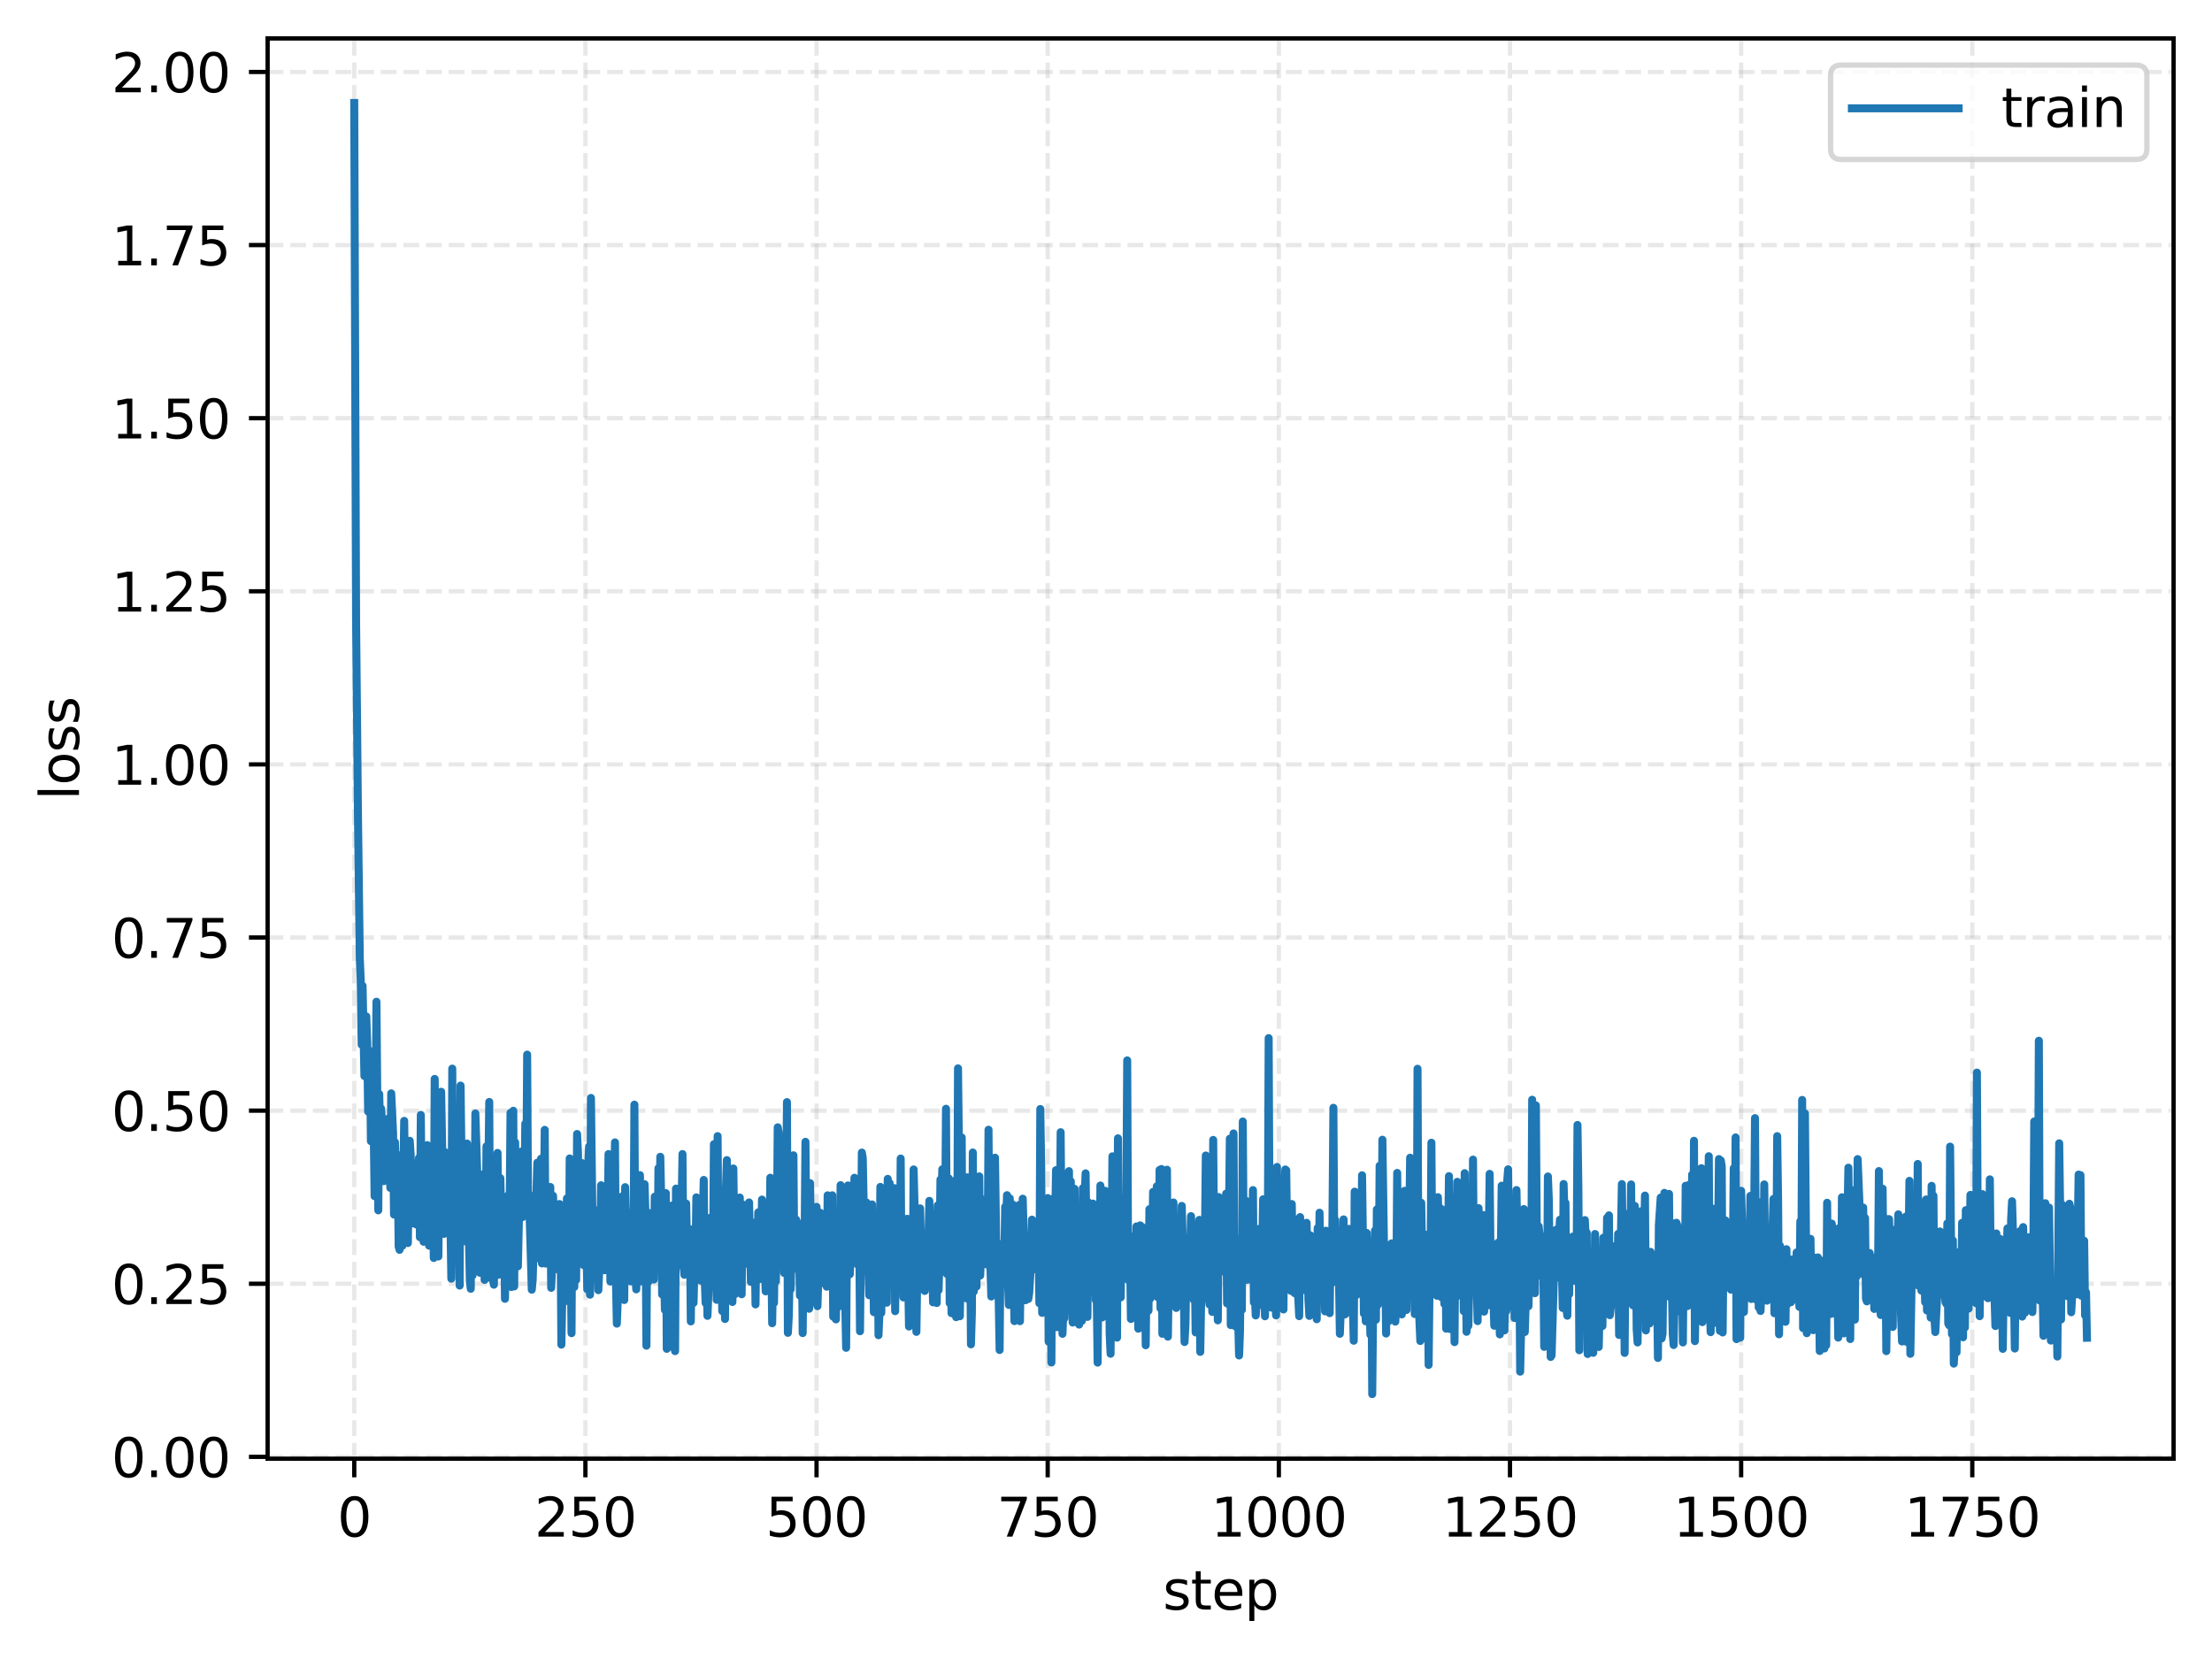 <?xml version="1.0" encoding="utf-8" standalone="no"?>
<!DOCTYPE svg PUBLIC "-//W3C//DTD SVG 1.1//EN"
  "http://www.w3.org/Graphics/SVG/1.1/DTD/svg11.dtd">
<svg xmlns:xlink="http://www.w3.org/1999/xlink" width="414.464pt" height="310.868pt" viewBox="0 0 414.464 310.868" xmlns="http://www.w3.org/2000/svg" version="1.1">
 <defs>
  <style type="text/css">*{stroke-linejoin: round; stroke-linecap: butt}</style>
 </defs>
 <g id="figure_1">
  <g id="patch_1">
   <path d="M 0 310.868 
L 414.464 310.868 
L 414.464 0 
L 0 0 
z
" style="fill: #ffffff"/>
  </g>
  <g id="axes_1">
   <g id="patch_2">
    <path d="M 50.144 273.312 
L 407.264 273.312 
L 407.264 7.2 
L 50.144 7.2 
z
" style="fill: #ffffff"/>
   </g>
   <g id="matplotlib.axis_1">
    <g id="xtick_1">
     <g id="line2d_1">
      <path d="M 66.376 273.312 
L 66.376 7.2 
" clip-path="url(#pfbf6234120)" style="fill: none; stroke-dasharray: 2.96,1.28; stroke-dashoffset: 0; stroke: #b0b0b0; stroke-opacity: 0.3; stroke-width: 0.8"/>
     </g>
     <g id="line2d_2">
      <defs>
       <path id="m236dd4422b" d="M 0 0 
L 0 3.5 
" style="stroke: #000000; stroke-width: 0.8"/>
      </defs>
      <g>
       <use xlink:href="#m236dd4422b" x="66.376" y="273.312" style="stroke: #000000; stroke-width: 0.8"/>
      </g>
     </g>
     <g id="text_1">
      <!-- 0 -->
      <g transform="translate(63.195 287.91) scale(0.1 -0.1)">
       <defs>
        <path id="DejaVuSans-30" d="M 2034 4250 
Q 1547 4250 1301 3770 
Q 1056 3291 1056 2328 
Q 1056 1369 1301 889 
Q 1547 409 2034 409 
Q 2525 409 2770 889 
Q 3016 1369 3016 2328 
Q 3016 3291 2770 3770 
Q 2525 4250 2034 4250 
z
M 2034 4750 
Q 2819 4750 3233 4129 
Q 3647 3509 3647 2328 
Q 3647 1150 3233 529 
Q 2819 -91 2034 -91 
Q 1250 -91 836 529 
Q 422 1150 422 2328 
Q 422 3509 836 4129 
Q 1250 4750 2034 4750 
z
" transform="scale(0.016)"/>
       </defs>
       <use xlink:href="#DejaVuSans-30"/>
      </g>
     </g>
    </g>
    <g id="xtick_2">
     <g id="line2d_3">
      <path d="M 109.687 273.312 
L 109.687 7.2 
" clip-path="url(#pfbf6234120)" style="fill: none; stroke-dasharray: 2.96,1.28; stroke-dashoffset: 0; stroke: #b0b0b0; stroke-opacity: 0.3; stroke-width: 0.8"/>
     </g>
     <g id="line2d_4">
      <g>
       <use xlink:href="#m236dd4422b" x="109.687" y="273.312" style="stroke: #000000; stroke-width: 0.8"/>
      </g>
     </g>
     <g id="text_2">
      <!-- 250 -->
      <g transform="translate(100.143 287.91) scale(0.1 -0.1)">
       <defs>
        <path id="DejaVuSans-32" d="M 1228 531 
L 3431 531 
L 3431 0 
L 469 0 
L 469 531 
Q 828 903 1448 1529 
Q 2069 2156 2228 2338 
Q 2531 2678 2651 2914 
Q 2772 3150 2772 3378 
Q 2772 3750 2511 3984 
Q 2250 4219 1831 4219 
Q 1534 4219 1204 4116 
Q 875 4013 500 3803 
L 500 4441 
Q 881 4594 1212 4672 
Q 1544 4750 1819 4750 
Q 2544 4750 2975 4387 
Q 3406 4025 3406 3419 
Q 3406 3131 3298 2873 
Q 3191 2616 2906 2266 
Q 2828 2175 2409 1742 
Q 1991 1309 1228 531 
z
" transform="scale(0.016)"/>
        <path id="DejaVuSans-35" d="M 691 4666 
L 3169 4666 
L 3169 4134 
L 1269 4134 
L 1269 2991 
Q 1406 3038 1543 3061 
Q 1681 3084 1819 3084 
Q 2600 3084 3056 2656 
Q 3513 2228 3513 1497 
Q 3513 744 3044 326 
Q 2575 -91 1722 -91 
Q 1428 -91 1123 -41 
Q 819 9 494 109 
L 494 744 
Q 775 591 1075 516 
Q 1375 441 1709 441 
Q 2250 441 2565 725 
Q 2881 1009 2881 1497 
Q 2881 1984 2565 2268 
Q 2250 2553 1709 2553 
Q 1456 2553 1204 2497 
Q 953 2441 691 2322 
L 691 4666 
z
" transform="scale(0.016)"/>
       </defs>
       <use xlink:href="#DejaVuSans-32"/>
       <use xlink:href="#DejaVuSans-35" transform="translate(63.623 0)"/>
       <use xlink:href="#DejaVuSans-30" transform="translate(127.246 0)"/>
      </g>
     </g>
    </g>
    <g id="xtick_3">
     <g id="line2d_5">
      <path d="M 152.997 273.312 
L 152.997 7.2 
" clip-path="url(#pfbf6234120)" style="fill: none; stroke-dasharray: 2.96,1.28; stroke-dashoffset: 0; stroke: #b0b0b0; stroke-opacity: 0.3; stroke-width: 0.8"/>
     </g>
     <g id="line2d_6">
      <g>
       <use xlink:href="#m236dd4422b" x="152.997" y="273.312" style="stroke: #000000; stroke-width: 0.8"/>
      </g>
     </g>
     <g id="text_3">
      <!-- 500 -->
      <g transform="translate(143.453 287.91) scale(0.1 -0.1)">
       <use xlink:href="#DejaVuSans-35"/>
       <use xlink:href="#DejaVuSans-30" transform="translate(63.623 0)"/>
       <use xlink:href="#DejaVuSans-30" transform="translate(127.246 0)"/>
      </g>
     </g>
    </g>
    <g id="xtick_4">
     <g id="line2d_7">
      <path d="M 196.308 273.312 
L 196.308 7.2 
" clip-path="url(#pfbf6234120)" style="fill: none; stroke-dasharray: 2.96,1.28; stroke-dashoffset: 0; stroke: #b0b0b0; stroke-opacity: 0.3; stroke-width: 0.8"/>
     </g>
     <g id="line2d_8">
      <g>
       <use xlink:href="#m236dd4422b" x="196.308" y="273.312" style="stroke: #000000; stroke-width: 0.8"/>
      </g>
     </g>
     <g id="text_4">
      <!-- 750 -->
      <g transform="translate(186.764 287.91) scale(0.1 -0.1)">
       <defs>
        <path id="DejaVuSans-37" d="M 525 4666 
L 3525 4666 
L 3525 4397 
L 1831 0 
L 1172 0 
L 2766 4134 
L 525 4134 
L 525 4666 
z
" transform="scale(0.016)"/>
       </defs>
       <use xlink:href="#DejaVuSans-37"/>
       <use xlink:href="#DejaVuSans-35" transform="translate(63.623 0)"/>
       <use xlink:href="#DejaVuSans-30" transform="translate(127.246 0)"/>
      </g>
     </g>
    </g>
    <g id="xtick_5">
     <g id="line2d_9">
      <path d="M 239.618 273.312 
L 239.618 7.2 
" clip-path="url(#pfbf6234120)" style="fill: none; stroke-dasharray: 2.96,1.28; stroke-dashoffset: 0; stroke: #b0b0b0; stroke-opacity: 0.3; stroke-width: 0.8"/>
     </g>
     <g id="line2d_10">
      <g>
       <use xlink:href="#m236dd4422b" x="239.618" y="273.312" style="stroke: #000000; stroke-width: 0.8"/>
      </g>
     </g>
     <g id="text_5">
      <!-- 1000 -->
      <g transform="translate(226.893 287.91) scale(0.1 -0.1)">
       <defs>
        <path id="DejaVuSans-31" d="M 794 531 
L 1825 531 
L 1825 4091 
L 703 3866 
L 703 4441 
L 1819 4666 
L 2450 4666 
L 2450 531 
L 3481 531 
L 3481 0 
L 794 0 
L 794 531 
z
" transform="scale(0.016)"/>
       </defs>
       <use xlink:href="#DejaVuSans-31"/>
       <use xlink:href="#DejaVuSans-30" transform="translate(63.623 0)"/>
       <use xlink:href="#DejaVuSans-30" transform="translate(127.246 0)"/>
       <use xlink:href="#DejaVuSans-30" transform="translate(190.869 0)"/>
      </g>
     </g>
    </g>
    <g id="xtick_6">
     <g id="line2d_11">
      <path d="M 282.928 273.312 
L 282.928 7.2 
" clip-path="url(#pfbf6234120)" style="fill: none; stroke-dasharray: 2.96,1.28; stroke-dashoffset: 0; stroke: #b0b0b0; stroke-opacity: 0.3; stroke-width: 0.8"/>
     </g>
     <g id="line2d_12">
      <g>
       <use xlink:href="#m236dd4422b" x="282.928" y="273.312" style="stroke: #000000; stroke-width: 0.8"/>
      </g>
     </g>
     <g id="text_6">
      <!-- 1250 -->
      <g transform="translate(270.203 287.91) scale(0.1 -0.1)">
       <use xlink:href="#DejaVuSans-31"/>
       <use xlink:href="#DejaVuSans-32" transform="translate(63.623 0)"/>
       <use xlink:href="#DejaVuSans-35" transform="translate(127.246 0)"/>
       <use xlink:href="#DejaVuSans-30" transform="translate(190.869 0)"/>
      </g>
     </g>
    </g>
    <g id="xtick_7">
     <g id="line2d_13">
      <path d="M 326.239 273.312 
L 326.239 7.2 
" clip-path="url(#pfbf6234120)" style="fill: none; stroke-dasharray: 2.96,1.28; stroke-dashoffset: 0; stroke: #b0b0b0; stroke-opacity: 0.3; stroke-width: 0.8"/>
     </g>
     <g id="line2d_14">
      <g>
       <use xlink:href="#m236dd4422b" x="326.239" y="273.312" style="stroke: #000000; stroke-width: 0.8"/>
      </g>
     </g>
     <g id="text_7">
      <!-- 1500 -->
      <g transform="translate(313.514 287.91) scale(0.1 -0.1)">
       <use xlink:href="#DejaVuSans-31"/>
       <use xlink:href="#DejaVuSans-35" transform="translate(63.623 0)"/>
       <use xlink:href="#DejaVuSans-30" transform="translate(127.246 0)"/>
       <use xlink:href="#DejaVuSans-30" transform="translate(190.869 0)"/>
      </g>
     </g>
    </g>
    <g id="xtick_8">
     <g id="line2d_15">
      <path d="M 369.549 273.312 
L 369.549 7.2 
" clip-path="url(#pfbf6234120)" style="fill: none; stroke-dasharray: 2.96,1.28; stroke-dashoffset: 0; stroke: #b0b0b0; stroke-opacity: 0.3; stroke-width: 0.8"/>
     </g>
     <g id="line2d_16">
      <g>
       <use xlink:href="#m236dd4422b" x="369.549" y="273.312" style="stroke: #000000; stroke-width: 0.8"/>
      </g>
     </g>
     <g id="text_8">
      <!-- 1750 -->
      <g transform="translate(356.824 287.91) scale(0.1 -0.1)">
       <use xlink:href="#DejaVuSans-31"/>
       <use xlink:href="#DejaVuSans-37" transform="translate(63.623 0)"/>
       <use xlink:href="#DejaVuSans-35" transform="translate(127.246 0)"/>
       <use xlink:href="#DejaVuSans-30" transform="translate(190.869 0)"/>
      </g>
     </g>
    </g>
    <g id="text_9">
     <!-- step -->
     <g transform="translate(217.888 301.589) scale(0.1 -0.1)">
      <defs>
       <path id="DejaVuSans-73" d="M 2834 3397 
L 2834 2853 
Q 2591 2978 2328 3040 
Q 2066 3103 1784 3103 
Q 1356 3103 1142 2972 
Q 928 2841 928 2578 
Q 928 2378 1081 2264 
Q 1234 2150 1697 2047 
L 1894 2003 
Q 2506 1872 2764 1633 
Q 3022 1394 3022 966 
Q 3022 478 2636 193 
Q 2250 -91 1575 -91 
Q 1294 -91 989 -36 
Q 684 19 347 128 
L 347 722 
Q 666 556 975 473 
Q 1284 391 1588 391 
Q 1994 391 2212 530 
Q 2431 669 2431 922 
Q 2431 1156 2273 1281 
Q 2116 1406 1581 1522 
L 1381 1569 
Q 847 1681 609 1914 
Q 372 2147 372 2553 
Q 372 3047 722 3315 
Q 1072 3584 1716 3584 
Q 2034 3584 2315 3537 
Q 2597 3491 2834 3397 
z
" transform="scale(0.016)"/>
       <path id="DejaVuSans-74" d="M 1172 4494 
L 1172 3500 
L 2356 3500 
L 2356 3053 
L 1172 3053 
L 1172 1153 
Q 1172 725 1289 603 
Q 1406 481 1766 481 
L 2356 481 
L 2356 0 
L 1766 0 
Q 1100 0 847 248 
Q 594 497 594 1153 
L 594 3053 
L 172 3053 
L 172 3500 
L 594 3500 
L 594 4494 
L 1172 4494 
z
" transform="scale(0.016)"/>
       <path id="DejaVuSans-65" d="M 3597 1894 
L 3597 1613 
L 953 1613 
Q 991 1019 1311 708 
Q 1631 397 2203 397 
Q 2534 397 2845 478 
Q 3156 559 3463 722 
L 3463 178 
Q 3153 47 2828 -22 
Q 2503 -91 2169 -91 
Q 1331 -91 842 396 
Q 353 884 353 1716 
Q 353 2575 817 3079 
Q 1281 3584 2069 3584 
Q 2775 3584 3186 3129 
Q 3597 2675 3597 1894 
z
M 3022 2063 
Q 3016 2534 2758 2815 
Q 2500 3097 2075 3097 
Q 1594 3097 1305 2825 
Q 1016 2553 972 2059 
L 3022 2063 
z
" transform="scale(0.016)"/>
       <path id="DejaVuSans-70" d="M 1159 525 
L 1159 -1331 
L 581 -1331 
L 581 3500 
L 1159 3500 
L 1159 2969 
Q 1341 3281 1617 3432 
Q 1894 3584 2278 3584 
Q 2916 3584 3314 3078 
Q 3713 2572 3713 1747 
Q 3713 922 3314 415 
Q 2916 -91 2278 -91 
Q 1894 -91 1617 61 
Q 1341 213 1159 525 
z
M 3116 1747 
Q 3116 2381 2855 2742 
Q 2594 3103 2138 3103 
Q 1681 3103 1420 2742 
Q 1159 2381 1159 1747 
Q 1159 1113 1420 752 
Q 1681 391 2138 391 
Q 2594 391 2855 752 
Q 3116 1113 3116 1747 
z
" transform="scale(0.016)"/>
      </defs>
      <use xlink:href="#DejaVuSans-73"/>
      <use xlink:href="#DejaVuSans-74" transform="translate(52.1 0)"/>
      <use xlink:href="#DejaVuSans-65" transform="translate(91.309 0)"/>
      <use xlink:href="#DejaVuSans-70" transform="translate(152.832 0)"/>
     </g>
    </g>
   </g>
   <g id="matplotlib.axis_2">
    <g id="ytick_1">
     <g id="line2d_17">
      <path d="M 50.144 272.972 
L 407.264 272.972 
" clip-path="url(#pfbf6234120)" style="fill: none; stroke-dasharray: 2.96,1.28; stroke-dashoffset: 0; stroke: #b0b0b0; stroke-opacity: 0.3; stroke-width: 0.8"/>
     </g>
     <g id="line2d_18">
      <defs>
       <path id="m66ce908c9c" d="M 0 0 
L -3.5 0 
" style="stroke: #000000; stroke-width: 0.8"/>
      </defs>
      <g>
       <use xlink:href="#m66ce908c9c" x="50.144" y="272.972" style="stroke: #000000; stroke-width: 0.8"/>
      </g>
     </g>
     <g id="text_10">
      <!-- 0.00 -->
      <g transform="translate(20.878 276.771) scale(0.1 -0.1)">
       <defs>
        <path id="DejaVuSans-2e" d="M 684 794 
L 1344 794 
L 1344 0 
L 684 0 
L 684 794 
z
" transform="scale(0.016)"/>
       </defs>
       <use xlink:href="#DejaVuSans-30"/>
       <use xlink:href="#DejaVuSans-2e" transform="translate(63.623 0)"/>
       <use xlink:href="#DejaVuSans-30" transform="translate(95.41 0)"/>
       <use xlink:href="#DejaVuSans-30" transform="translate(159.033 0)"/>
      </g>
     </g>
    </g>
    <g id="ytick_2">
     <g id="line2d_19">
      <path d="M 50.144 240.536 
L 407.264 240.536 
" clip-path="url(#pfbf6234120)" style="fill: none; stroke-dasharray: 2.96,1.28; stroke-dashoffset: 0; stroke: #b0b0b0; stroke-opacity: 0.3; stroke-width: 0.8"/>
     </g>
     <g id="line2d_20">
      <g>
       <use xlink:href="#m66ce908c9c" x="50.144" y="240.536" style="stroke: #000000; stroke-width: 0.8"/>
      </g>
     </g>
     <g id="text_11">
      <!-- 0.25 -->
      <g transform="translate(20.878 244.335) scale(0.1 -0.1)">
       <use xlink:href="#DejaVuSans-30"/>
       <use xlink:href="#DejaVuSans-2e" transform="translate(63.623 0)"/>
       <use xlink:href="#DejaVuSans-32" transform="translate(95.41 0)"/>
       <use xlink:href="#DejaVuSans-35" transform="translate(159.033 0)"/>
      </g>
     </g>
    </g>
    <g id="ytick_3">
     <g id="line2d_21">
      <path d="M 50.144 208.1 
L 407.264 208.1 
" clip-path="url(#pfbf6234120)" style="fill: none; stroke-dasharray: 2.96,1.28; stroke-dashoffset: 0; stroke: #b0b0b0; stroke-opacity: 0.3; stroke-width: 0.8"/>
     </g>
     <g id="line2d_22">
      <g>
       <use xlink:href="#m66ce908c9c" x="50.144" y="208.1" style="stroke: #000000; stroke-width: 0.8"/>
      </g>
     </g>
     <g id="text_12">
      <!-- 0.50 -->
      <g transform="translate(20.878 211.899) scale(0.1 -0.1)">
       <use xlink:href="#DejaVuSans-30"/>
       <use xlink:href="#DejaVuSans-2e" transform="translate(63.623 0)"/>
       <use xlink:href="#DejaVuSans-35" transform="translate(95.41 0)"/>
       <use xlink:href="#DejaVuSans-30" transform="translate(159.033 0)"/>
      </g>
     </g>
    </g>
    <g id="ytick_4">
     <g id="line2d_23">
      <path d="M 50.144 175.663 
L 407.264 175.663 
" clip-path="url(#pfbf6234120)" style="fill: none; stroke-dasharray: 2.96,1.28; stroke-dashoffset: 0; stroke: #b0b0b0; stroke-opacity: 0.3; stroke-width: 0.8"/>
     </g>
     <g id="line2d_24">
      <g>
       <use xlink:href="#m66ce908c9c" x="50.144" y="175.663" style="stroke: #000000; stroke-width: 0.8"/>
      </g>
     </g>
     <g id="text_13">
      <!-- 0.75 -->
      <g transform="translate(20.878 179.463) scale(0.1 -0.1)">
       <use xlink:href="#DejaVuSans-30"/>
       <use xlink:href="#DejaVuSans-2e" transform="translate(63.623 0)"/>
       <use xlink:href="#DejaVuSans-37" transform="translate(95.41 0)"/>
       <use xlink:href="#DejaVuSans-35" transform="translate(159.033 0)"/>
      </g>
     </g>
    </g>
    <g id="ytick_5">
     <g id="line2d_25">
      <path d="M 50.144 143.227 
L 407.264 143.227 
" clip-path="url(#pfbf6234120)" style="fill: none; stroke-dasharray: 2.96,1.28; stroke-dashoffset: 0; stroke: #b0b0b0; stroke-opacity: 0.3; stroke-width: 0.8"/>
     </g>
     <g id="line2d_26">
      <g>
       <use xlink:href="#m66ce908c9c" x="50.144" y="143.227" style="stroke: #000000; stroke-width: 0.8"/>
      </g>
     </g>
     <g id="text_14">
      <!-- 1.00 -->
      <g transform="translate(20.878 147.026) scale(0.1 -0.1)">
       <use xlink:href="#DejaVuSans-31"/>
       <use xlink:href="#DejaVuSans-2e" transform="translate(63.623 0)"/>
       <use xlink:href="#DejaVuSans-30" transform="translate(95.41 0)"/>
       <use xlink:href="#DejaVuSans-30" transform="translate(159.033 0)"/>
      </g>
     </g>
    </g>
    <g id="ytick_6">
     <g id="line2d_27">
      <path d="M 50.144 110.791 
L 407.264 110.791 
" clip-path="url(#pfbf6234120)" style="fill: none; stroke-dasharray: 2.96,1.28; stroke-dashoffset: 0; stroke: #b0b0b0; stroke-opacity: 0.3; stroke-width: 0.8"/>
     </g>
     <g id="line2d_28">
      <g>
       <use xlink:href="#m66ce908c9c" x="50.144" y="110.791" style="stroke: #000000; stroke-width: 0.8"/>
      </g>
     </g>
     <g id="text_15">
      <!-- 1.25 -->
      <g transform="translate(20.878 114.59) scale(0.1 -0.1)">
       <use xlink:href="#DejaVuSans-31"/>
       <use xlink:href="#DejaVuSans-2e" transform="translate(63.623 0)"/>
       <use xlink:href="#DejaVuSans-32" transform="translate(95.41 0)"/>
       <use xlink:href="#DejaVuSans-35" transform="translate(159.033 0)"/>
      </g>
     </g>
    </g>
    <g id="ytick_7">
     <g id="line2d_29">
      <path d="M 50.144 78.355 
L 407.264 78.355 
" clip-path="url(#pfbf6234120)" style="fill: none; stroke-dasharray: 2.96,1.28; stroke-dashoffset: 0; stroke: #b0b0b0; stroke-opacity: 0.3; stroke-width: 0.8"/>
     </g>
     <g id="line2d_30">
      <g>
       <use xlink:href="#m66ce908c9c" x="50.144" y="78.355" style="stroke: #000000; stroke-width: 0.8"/>
      </g>
     </g>
     <g id="text_16">
      <!-- 1.50 -->
      <g transform="translate(20.878 82.154) scale(0.1 -0.1)">
       <use xlink:href="#DejaVuSans-31"/>
       <use xlink:href="#DejaVuSans-2e" transform="translate(63.623 0)"/>
       <use xlink:href="#DejaVuSans-35" transform="translate(95.41 0)"/>
       <use xlink:href="#DejaVuSans-30" transform="translate(159.033 0)"/>
      </g>
     </g>
    </g>
    <g id="ytick_8">
     <g id="line2d_31">
      <path d="M 50.144 45.918 
L 407.264 45.918 
" clip-path="url(#pfbf6234120)" style="fill: none; stroke-dasharray: 2.96,1.28; stroke-dashoffset: 0; stroke: #b0b0b0; stroke-opacity: 0.3; stroke-width: 0.8"/>
     </g>
     <g id="line2d_32">
      <g>
       <use xlink:href="#m66ce908c9c" x="50.144" y="45.918" style="stroke: #000000; stroke-width: 0.8"/>
      </g>
     </g>
     <g id="text_17">
      <!-- 1.75 -->
      <g transform="translate(20.878 49.718) scale(0.1 -0.1)">
       <use xlink:href="#DejaVuSans-31"/>
       <use xlink:href="#DejaVuSans-2e" transform="translate(63.623 0)"/>
       <use xlink:href="#DejaVuSans-37" transform="translate(95.41 0)"/>
       <use xlink:href="#DejaVuSans-35" transform="translate(159.033 0)"/>
      </g>
     </g>
    </g>
    <g id="ytick_9">
     <g id="line2d_33">
      <path d="M 50.144 13.482 
L 407.264 13.482 
" clip-path="url(#pfbf6234120)" style="fill: none; stroke-dasharray: 2.96,1.28; stroke-dashoffset: 0; stroke: #b0b0b0; stroke-opacity: 0.3; stroke-width: 0.8"/>
     </g>
     <g id="line2d_34">
      <g>
       <use xlink:href="#m66ce908c9c" x="50.144" y="13.482" style="stroke: #000000; stroke-width: 0.8"/>
      </g>
     </g>
     <g id="text_18">
      <!-- 2.00 -->
      <g transform="translate(20.878 17.281) scale(0.1 -0.1)">
       <use xlink:href="#DejaVuSans-32"/>
       <use xlink:href="#DejaVuSans-2e" transform="translate(63.623 0)"/>
       <use xlink:href="#DejaVuSans-30" transform="translate(95.41 0)"/>
       <use xlink:href="#DejaVuSans-30" transform="translate(159.033 0)"/>
      </g>
     </g>
    </g>
    <g id="text_19">
     <!-- loss -->
     <g transform="translate(14.798 149.914) rotate(-90) scale(0.1 -0.1)">
      <defs>
       <path id="DejaVuSans-6c" d="M 603 4863 
L 1178 4863 
L 1178 0 
L 603 0 
L 603 4863 
z
" transform="scale(0.016)"/>
       <path id="DejaVuSans-6f" d="M 1959 3097 
Q 1497 3097 1228 2736 
Q 959 2375 959 1747 
Q 959 1119 1226 758 
Q 1494 397 1959 397 
Q 2419 397 2687 759 
Q 2956 1122 2956 1747 
Q 2956 2369 2687 2733 
Q 2419 3097 1959 3097 
z
M 1959 3584 
Q 2709 3584 3137 3096 
Q 3566 2609 3566 1747 
Q 3566 888 3137 398 
Q 2709 -91 1959 -91 
Q 1206 -91 779 398 
Q 353 888 353 1747 
Q 353 2609 779 3096 
Q 1206 3584 1959 3584 
z
" transform="scale(0.016)"/>
      </defs>
      <use xlink:href="#DejaVuSans-6c"/>
      <use xlink:href="#DejaVuSans-6f" transform="translate(27.783 0)"/>
      <use xlink:href="#DejaVuSans-73" transform="translate(88.965 0)"/>
      <use xlink:href="#DejaVuSans-73" transform="translate(141.064 0)"/>
     </g>
    </g>
   </g>
   <g id="line2d_35">
    <path d="M 66.376 19.296 
L 66.723 116.498 
L 67.069 152.596 
L 67.416 179.614 
L 67.589 183.586 
L 67.762 195.741 
L 67.936 184.711 
L 68.282 201.624 
L 68.629 190.443 
L 68.802 195.292 
L 68.975 208.269 
L 69.148 196.802 
L 69.322 197.648 
L 69.495 213.823 
L 69.668 212.389 
L 69.841 197.9 
L 70.188 224.131 
L 70.361 213.562 
L 70.534 187.696 
L 70.881 226.785 
L 71.054 205 
L 71.227 211.719 
L 71.4 207.698 
L 71.574 209.906 
L 71.92 221.315 
L 72.267 214.799 
L 72.44 220.891 
L 72.613 217.748 
L 72.786 209.574 
L 72.96 213.376 
L 73.133 222.574 
L 73.306 204.859 
L 73.653 212.269 
L 73.826 227.571 
L 73.999 214.003 
L 74.346 224.109 
L 74.519 217.404 
L 74.692 233.536 
L 74.865 234.184 
L 75.039 216.471 
L 75.385 233.439 
L 75.732 210.019 
L 75.905 222.927 
L 76.078 226.975 
L 76.251 225.875 
L 76.424 232.911 
L 76.598 218.365 
L 76.771 213.753 
L 76.944 216.359 
L 77.117 229.252 
L 77.464 223.566 
L 77.637 227.142 
L 77.81 221.533 
L 77.984 229.423 
L 78.33 219.018 
L 78.503 216.964 
L 78.677 231.824 
L 78.85 208.9 
L 79.023 226.285 
L 79.196 224.717 
L 79.37 232.67 
L 79.543 219.944 
L 79.716 219.306 
L 79.889 229.904 
L 80.063 214.558 
L 80.236 218.736 
L 80.409 233.407 
L 80.582 231.362 
L 80.756 226.232 
L 80.929 215.924 
L 81.102 219.999 
L 81.275 235.708 
L 81.448 202.157 
L 81.795 230.864 
L 81.968 218.949 
L 82.141 235.427 
L 82.315 217.94 
L 82.488 226.781 
L 82.661 204.563 
L 83.008 223.407 
L 83.181 231.194 
L 83.354 215.85 
L 83.701 229.278 
L 84.047 223.806 
L 84.22 227.464 
L 84.394 228.765 
L 84.567 239.588 
L 84.74 200.226 
L 84.913 231.396 
L 85.087 225.43 
L 85.433 231.127 
L 85.606 231.722 
L 85.78 225.461 
L 85.953 225.309 
L 86.126 240.882 
L 86.299 203.404 
L 86.646 231.325 
L 86.819 225.765 
L 86.992 228.29 
L 87.165 232.588 
L 87.339 232.276 
L 87.512 214.264 
L 88.032 239.955 
L 88.205 241.482 
L 88.378 221.231 
L 88.551 238.972 
L 88.725 223.859 
L 88.898 231.244 
L 89.071 208.626 
L 89.764 230.717 
L 89.937 238.488 
L 90.111 226.456 
L 90.284 236.259 
L 90.457 220.731 
L 90.63 219.987 
L 90.804 239.814 
L 90.977 235.028 
L 91.15 214.777 
L 91.323 234.11 
L 91.67 206.473 
L 91.843 239.429 
L 92.189 236.524 
L 92.363 239.799 
L 92.536 240.716 
L 92.709 230.454 
L 92.882 232.644 
L 93.229 216.022 
L 93.402 238.856 
L 93.575 233.922 
L 93.749 220.75 
L 94.095 236.335 
L 94.268 228.3 
L 94.442 229.278 
L 94.615 243.36 
L 94.961 225.807 
L 95.135 224.033 
L 95.308 235.654 
L 95.481 228.389 
L 95.654 208.516 
L 95.828 241.15 
L 96.174 208.126 
L 96.347 241.031 
L 96.52 214.042 
L 96.867 234.332 
L 97.04 237.28 
L 97.387 221.186 
L 97.56 225.481 
L 97.733 215.756 
L 97.906 228.05 
L 98.08 221.898 
L 98.253 224.119 
L 98.426 210.534 
L 98.599 225.377 
L 98.773 197.603 
L 98.946 227.032 
L 99.119 223.788 
L 99.639 241.654 
L 99.812 239.809 
L 99.985 233.619 
L 100.159 236.002 
L 100.678 217.85 
L 100.852 228.344 
L 101.025 229.166 
L 101.198 233.222 
L 101.371 217.111 
L 101.544 236.732 
L 101.718 222.93 
L 101.891 228.04 
L 102.064 211.702 
L 102.237 236.754 
L 102.411 232.431 
L 102.584 232.846 
L 102.757 234.367 
L 102.93 234.182 
L 103.104 222.397 
L 103.277 241.304 
L 103.45 237.26 
L 103.623 224.049 
L 103.97 232.479 
L 104.143 230.99 
L 104.316 237.806 
L 104.49 228.701 
L 104.663 229.016 
L 104.836 225.597 
L 105.009 227.562 
L 105.183 251.941 
L 105.529 234.045 
L 105.702 230.617 
L 105.876 243.82 
L 106.049 242.694 
L 106.222 224.551 
L 106.395 228.07 
L 106.569 243.024 
L 106.742 217.055 
L 107.088 249.8 
L 107.261 219.736 
L 107.435 223.486 
L 107.608 241.146 
L 107.781 227.636 
L 107.954 239.834 
L 108.128 212.475 
L 108.301 216.098 
L 108.474 236.671 
L 108.647 230.351 
L 108.821 232.443 
L 108.994 217.91 
L 109.34 237.037 
L 109.514 229.078 
L 109.687 234.802 
L 109.86 232.238 
L 110.033 241.584 
L 110.207 218.782 
L 110.38 214.81 
L 110.553 242.59 
L 110.726 205.725 
L 111.073 234.01 
L 111.246 226.579 
L 111.419 228.676 
L 111.593 228.157 
L 111.766 228 
L 112.112 241.742 
L 112.459 234.153 
L 112.632 222.081 
L 112.978 235.759 
L 113.152 227.469 
L 113.325 238.01 
L 113.498 228.931 
L 113.671 229.229 
L 113.845 231.28 
L 114.018 216.235 
L 114.191 221.795 
L 114.364 240.116 
L 114.711 232.846 
L 114.884 237.547 
L 115.231 214.051 
L 115.404 239.577 
L 115.577 248.012 
L 115.924 238.989 
L 116.097 230.411 
L 116.27 231.321 
L 116.617 224.139 
L 116.79 240.873 
L 116.963 243.584 
L 117.136 222.434 
L 117.483 238.431 
L 117.656 238.695 
L 117.829 227.207 
L 118.176 240.095 
L 118.349 239.113 
L 118.522 239.075 
L 118.695 236.779 
L 118.869 206.979 
L 119.042 238.975 
L 119.215 241.588 
L 119.388 236.081 
L 119.562 237.451 
L 119.908 220.181 
L 120.081 240.092 
L 120.774 221.889 
L 120.948 227.691 
L 121.121 252.145 
L 121.294 228.292 
L 121.467 240.228 
L 121.641 227.296 
L 121.987 234.767 
L 122.16 229.71 
L 122.333 233.262 
L 122.507 239.751 
L 122.68 224.221 
L 122.853 229.206 
L 123.026 237.519 
L 123.2 236.202 
L 123.373 218.889 
L 123.546 236.556 
L 123.719 216.749 
L 123.893 224.739 
L 124.066 242.554 
L 124.239 229.64 
L 124.586 245.438 
L 124.759 223.556 
L 124.932 252.731 
L 125.105 235.966 
L 125.279 231.928 
L 125.452 233.477 
L 125.625 229.247 
L 125.798 252.337 
L 125.972 225.866 
L 126.491 253.165 
L 126.665 222.707 
L 126.838 236.454 
L 127.011 229.824 
L 127.184 237.116 
L 127.357 225.808 
L 127.531 227.732 
L 127.704 226.472 
L 127.877 216.231 
L 128.05 236.516 
L 128.224 238.849 
L 128.397 237.848 
L 128.57 225.508 
L 128.743 234.102 
L 128.917 236.646 
L 129.263 230.31 
L 129.436 247.595 
L 129.61 235.476 
L 129.783 234.453 
L 129.956 244.119 
L 130.129 236.605 
L 130.303 237.221 
L 130.476 224.346 
L 130.649 234.182 
L 130.996 224.623 
L 131.342 239.963 
L 131.515 230.481 
L 131.689 227.9 
L 131.862 221.086 
L 132.035 239.336 
L 132.208 244.149 
L 132.381 237.935 
L 132.555 246.553 
L 132.901 238.57 
L 133.074 228.176 
L 133.421 238.887 
L 133.594 237.596 
L 133.767 214.387 
L 133.941 236.558 
L 134.114 224.75 
L 134.287 243.551 
L 134.46 212.873 
L 134.634 239.076 
L 134.807 224.44 
L 134.98 223.131 
L 135.153 228.391 
L 135.327 245.655 
L 135.5 224.577 
L 135.846 247.143 
L 136.02 222.791 
L 136.193 217.37 
L 136.366 233.782 
L 136.539 232.982 
L 136.713 237.097 
L 136.886 231.088 
L 137.232 243.952 
L 137.405 218.939 
L 137.752 242.47 
L 138.098 237.784 
L 138.272 237.919 
L 138.445 237.445 
L 138.618 224.384 
L 138.791 241.253 
L 138.965 242.509 
L 139.138 225.682 
L 139.484 236.854 
L 139.658 227.252 
L 139.831 235.323 
L 140.004 236.28 
L 140.177 236.287 
L 140.351 225.3 
L 140.697 240.182 
L 140.87 239.21 
L 141.217 229.104 
L 141.39 233.365 
L 141.563 244.409 
L 141.737 231.332 
L 141.91 235.958 
L 142.083 227.159 
L 142.256 239.699 
L 142.429 230.382 
L 142.603 234.834 
L 142.776 224.765 
L 142.949 226.515 
L 143.296 237.956 
L 143.469 241.96 
L 143.815 230.539 
L 144.162 235.869 
L 144.335 220.67 
L 144.682 247.934 
L 144.855 237.991 
L 145.028 244.119 
L 145.201 230.986 
L 145.375 240.086 
L 145.548 232.613 
L 145.721 211.223 
L 145.894 212.216 
L 146.068 231.09 
L 146.241 236.019 
L 146.414 231.181 
L 146.587 235.82 
L 146.761 217.229 
L 146.934 238.525 
L 147.28 227.342 
L 147.453 206.501 
L 147.627 249.734 
L 147.8 246.564 
L 147.973 237.837 
L 148.146 241.576 
L 148.32 233.733 
L 148.493 231.772 
L 148.666 216.466 
L 148.839 237.725 
L 149.013 235.356 
L 149.186 228.546 
L 149.359 231.302 
L 149.532 229.168 
L 149.706 233.095 
L 149.879 242.756 
L 150.052 233.323 
L 150.225 232.815 
L 150.399 249.783 
L 150.572 233.994 
L 150.745 234.457 
L 150.918 213.942 
L 151.092 233.99 
L 151.265 227.2 
L 151.438 229.811 
L 151.611 245.226 
L 151.785 221.681 
L 152.131 243.446 
L 152.304 236.577 
L 152.477 242.385 
L 152.651 237.136 
L 152.824 244.121 
L 152.997 226.132 
L 153.17 244.734 
L 153.69 227.232 
L 153.863 230.772 
L 154.037 229.062 
L 154.21 240.416 
L 154.383 235.696 
L 154.556 236.664 
L 154.73 235.301 
L 154.903 241.091 
L 155.076 223.966 
L 155.423 237.021 
L 155.769 224.224 
L 155.942 223.964 
L 156.116 246.696 
L 156.289 237.586 
L 156.462 246.947 
L 156.635 247.216 
L 156.809 234.607 
L 156.982 244.957 
L 157.155 237.773 
L 157.328 242.043 
L 157.501 222.058 
L 157.675 239.681 
L 157.848 242.218 
L 158.021 224.741 
L 158.194 242.872 
L 158.368 244.049 
L 158.541 252.543 
L 158.714 229.725 
L 158.887 222.114 
L 159.234 238.758 
L 159.407 234.462 
L 159.58 222.78 
L 159.754 232.695 
L 160.1 220.679 
L 160.273 236.048 
L 160.447 233.265 
L 160.62 236.88 
L 160.966 227.203 
L 161.14 249.436 
L 161.486 215.956 
L 161.659 217.007 
L 162.006 234.899 
L 162.352 225.316 
L 162.872 242.693 
L 163.045 234.755 
L 163.218 235.368 
L 163.392 225.672 
L 163.565 233.007 
L 163.738 245.862 
L 163.911 234.035 
L 164.258 227.579 
L 164.431 228.477 
L 164.604 250.178 
L 164.778 246.161 
L 164.951 222.39 
L 165.124 245.994 
L 165.297 235.993 
L 165.471 232.471 
L 165.644 237.541 
L 165.817 233.468 
L 165.99 241.758 
L 166.164 244.086 
L 166.337 220.885 
L 166.51 233.081 
L 166.683 221.68 
L 166.857 237.568 
L 167.03 240.672 
L 167.203 234.151 
L 167.376 237.47 
L 167.55 222.614 
L 167.723 245.678 
L 167.896 231.884 
L 168.069 237.895 
L 168.242 231.03 
L 168.416 240.402 
L 168.589 238.576 
L 168.762 217.079 
L 168.935 241.801 
L 169.109 235.405 
L 169.282 243.103 
L 169.455 233.666 
L 169.628 236.514 
L 169.975 228.366 
L 170.321 248.554 
L 170.495 245.385 
L 170.668 229.461 
L 171.014 240.683 
L 171.188 219.12 
L 171.361 226.088 
L 171.534 244.125 
L 171.707 249.555 
L 171.881 237.984 
L 172.054 234.434 
L 172.227 238.872 
L 172.4 226.413 
L 172.747 241.182 
L 172.92 238.608 
L 173.093 237.708 
L 173.266 241.89 
L 173.44 234.037 
L 173.613 231.548 
L 173.786 233.578 
L 173.959 232.545 
L 174.133 225.009 
L 174.306 232.978 
L 174.479 227.679 
L 174.826 244.021 
L 174.999 241.925 
L 175.172 242.083 
L 175.345 238.15 
L 175.519 244.144 
L 175.692 225.86 
L 175.865 241.73 
L 176.038 235.561 
L 176.212 221.027 
L 176.385 226.401 
L 176.558 219.093 
L 176.731 237.31 
L 177.078 231.318 
L 177.251 207.75 
L 177.424 238.709 
L 177.598 236.655 
L 177.771 220.791 
L 177.944 244.167 
L 178.117 235.78 
L 178.29 246.055 
L 178.464 224.977 
L 178.81 243.445 
L 178.983 221.211 
L 179.157 246.802 
L 179.33 240.937 
L 179.503 200.18 
L 179.676 215.265 
L 179.85 246.63 
L 180.023 234.342 
L 180.196 213.126 
L 180.369 242.519 
L 180.543 239.802 
L 180.716 223.38 
L 180.889 243.221 
L 181.062 240.045 
L 181.236 220.6 
L 181.409 240.475 
L 181.582 243.549 
L 181.755 230.275 
L 181.929 251.889 
L 182.102 245.992 
L 182.275 215.944 
L 182.448 242.01 
L 182.622 229.938 
L 182.795 241.005 
L 182.968 241.069 
L 183.141 223.325 
L 183.314 239.113 
L 183.488 220.419 
L 183.661 238.999 
L 183.834 234.534 
L 184.007 224.705 
L 184.181 225.966 
L 184.354 232.94 
L 184.527 235.35 
L 184.7 228.201 
L 184.874 236.93 
L 185.047 235.696 
L 185.22 211.679 
L 185.393 236.883 
L 185.567 237.148 
L 185.74 242.923 
L 185.913 240.879 
L 186.433 216.915 
L 186.779 241.425 
L 186.953 234.075 
L 187.299 252.951 
L 187.472 233.114 
L 187.819 238.188 
L 187.992 239.751 
L 188.165 237.283 
L 188.338 226.121 
L 188.512 229.429 
L 188.685 223.941 
L 188.858 239.919 
L 189.031 244.506 
L 189.205 224.542 
L 189.378 243.199 
L 189.551 236.912 
L 189.724 225.673 
L 190.071 247.538 
L 190.244 236.083 
L 190.417 235.498 
L 190.591 234.448 
L 190.764 236.114 
L 190.937 225.776 
L 191.11 247.553 
L 191.284 234.924 
L 191.457 232.204 
L 191.63 224.597 
L 192.15 243.63 
L 192.323 231.815 
L 192.496 234.77 
L 192.67 243.389 
L 192.843 242.282 
L 193.189 236.374 
L 193.362 228.526 
L 193.536 230.804 
L 193.709 236.347 
L 194.055 232.152 
L 194.229 230.763 
L 194.402 238.033 
L 194.575 230.445 
L 194.748 244.19 
L 194.922 207.796 
L 195.095 219.085 
L 195.268 245.994 
L 195.441 234.587 
L 195.615 242.888 
L 195.788 241.836 
L 195.961 228.978 
L 196.134 237.112 
L 196.308 224.49 
L 196.481 251.382 
L 196.654 238.152 
L 196.827 239.571 
L 197.001 255.295 
L 197.174 224.652 
L 197.347 241.62 
L 197.52 240.042 
L 197.867 219.253 
L 198.04 248.673 
L 198.386 232.084 
L 198.56 234.879 
L 198.733 212.14 
L 199.079 249.919 
L 199.253 245.238 
L 199.426 247.011 
L 199.599 224.983 
L 199.772 223.212 
L 199.946 226.755 
L 200.119 234.259 
L 200.292 219.442 
L 200.465 239.106 
L 200.639 221.343 
L 200.812 241.001 
L 200.985 247.806 
L 201.158 240.198 
L 201.332 222.746 
L 201.505 234.248 
L 201.678 231.037 
L 201.851 235.555 
L 202.025 232.576 
L 202.198 248.192 
L 202.371 229.615 
L 202.544 230.891 
L 202.718 247.492 
L 202.891 222.637 
L 203.064 242.585 
L 203.237 224.234 
L 203.41 219.854 
L 203.757 246.754 
L 203.93 225.293 
L 204.103 240.777 
L 204.277 238.286 
L 204.45 241.996 
L 204.796 225.515 
L 204.97 231.888 
L 205.143 229.929 
L 205.316 243.593 
L 205.489 242.103 
L 205.663 255.318 
L 205.836 234.767 
L 206.009 245.304 
L 206.182 222.127 
L 206.529 246.848 
L 206.875 228.373 
L 207.049 223.11 
L 207.222 243.875 
L 207.568 225.205 
L 207.742 227.404 
L 207.915 249.872 
L 208.088 253.656 
L 208.434 216.66 
L 208.608 245.853 
L 208.954 229.897 
L 209.127 234.117 
L 209.301 250.637 
L 209.474 213.284 
L 209.647 242.76 
L 209.82 234.602 
L 209.994 243.092 
L 210.167 227.668 
L 210.34 227.293 
L 210.513 224.333 
L 210.687 239.332 
L 211.033 226.33 
L 211.206 198.687 
L 211.38 239.822 
L 211.553 235.223 
L 211.726 234.297 
L 211.899 247.139 
L 212.246 241.246 
L 212.419 240.108 
L 212.592 231.519 
L 212.766 239.042 
L 212.939 229.796 
L 213.285 248.965 
L 213.458 234.659 
L 213.632 229.594 
L 213.805 248.725 
L 213.978 229.869 
L 214.151 241.1 
L 214.498 233.667 
L 214.671 252.062 
L 214.844 237.533 
L 215.018 235.241 
L 215.191 245.585 
L 215.364 226.568 
L 215.537 243.297 
L 215.711 240.904 
L 215.884 234.448 
L 216.057 223.326 
L 216.23 239.819 
L 216.404 232.673 
L 216.577 234.276 
L 216.75 222.278 
L 216.923 243.057 
L 217.097 241.184 
L 217.27 219.211 
L 217.443 245.146 
L 217.616 219.037 
L 217.79 249.915 
L 218.136 230.493 
L 218.483 239.27 
L 218.656 219.169 
L 218.829 250.452 
L 219.175 227.607 
L 219.349 240.775 
L 219.522 229.198 
L 219.695 227.856 
L 219.868 225.309 
L 220.042 236.505 
L 220.215 235.955 
L 220.388 245.073 
L 220.561 233.191 
L 220.735 240.144 
L 220.908 239.226 
L 221.254 244.567 
L 221.428 225.952 
L 221.774 238.84 
L 221.947 251.455 
L 222.121 248.162 
L 222.294 237.737 
L 222.467 241.738 
L 222.64 240.722 
L 222.987 235.863 
L 223.16 227.867 
L 223.333 231.677 
L 223.507 230.343 
L 223.68 243.548 
L 223.853 236.037 
L 224.026 249.659 
L 224.199 229.522 
L 224.546 247.046 
L 224.719 228.572 
L 224.892 253.304 
L 225.239 233.567 
L 225.412 236.16 
L 225.585 242.351 
L 225.759 233.632 
L 225.932 216.506 
L 226.105 224.491 
L 226.278 224.776 
L 226.452 242.73 
L 226.625 244.426 
L 226.798 229.269 
L 226.971 228.159 
L 227.145 245.813 
L 227.318 213.587 
L 227.491 233.622 
L 227.664 232.929 
L 227.838 229.254 
L 228.184 247.399 
L 228.357 224.293 
L 228.531 236.652 
L 228.704 225.032 
L 228.877 238.23 
L 229.397 224.555 
L 229.57 232.43 
L 229.743 223.655 
L 229.916 244.231 
L 230.09 243.702 
L 230.436 213.354 
L 230.609 248.287 
L 230.783 234.517 
L 230.956 232 
L 231.129 212.371 
L 231.302 245.342 
L 231.476 248.519 
L 231.649 234.165 
L 232.169 253.981 
L 232.342 249.333 
L 232.515 231.978 
L 232.688 245.436 
L 232.862 210.137 
L 233.035 234.629 
L 233.208 238.657 
L 233.381 224.945 
L 233.555 237.142 
L 233.728 239.795 
L 233.901 234.058 
L 234.074 237.051 
L 234.247 231.085 
L 234.421 238.338 
L 234.594 234.416 
L 234.767 222.987 
L 234.94 244.03 
L 235.114 242.597 
L 235.287 246.477 
L 235.46 244.406 
L 235.98 230.237 
L 236.153 244.457 
L 236.326 244.106 
L 236.673 224.711 
L 237.019 246.635 
L 237.193 234.609 
L 237.366 233.973 
L 237.539 235.82 
L 237.712 194.513 
L 237.886 233.21 
L 238.059 227.081 
L 238.232 245.017 
L 238.405 232.426 
L 238.579 236.984 
L 238.752 232.068 
L 239.098 246.465 
L 239.271 218.652 
L 239.445 241.002 
L 239.618 223.713 
L 239.791 239.161 
L 239.964 226.038 
L 240.138 229.669 
L 240.311 225.874 
L 240.484 245.354 
L 240.657 223.306 
L 240.831 219.129 
L 241.004 219.273 
L 241.177 232.548 
L 241.35 227.755 
L 241.524 239.485 
L 241.697 235.902 
L 241.87 241.861 
L 242.043 225.599 
L 242.217 237.409 
L 242.39 236.992 
L 242.563 242.293 
L 242.736 230.715 
L 242.91 228.515 
L 243.083 242.441 
L 243.256 243.186 
L 243.429 246.611 
L 243.603 228.045 
L 243.776 241.91 
L 243.949 229.424 
L 244.122 236.876 
L 244.295 237.559 
L 244.469 241.322 
L 244.815 229.117 
L 245.162 243.609 
L 245.335 246.565 
L 245.508 231.462 
L 245.681 233.012 
L 245.855 233.106 
L 246.028 232.235 
L 246.374 238.976 
L 246.548 233.306 
L 246.721 247.187 
L 246.894 230.095 
L 247.067 243.743 
L 247.241 227.226 
L 247.414 237.942 
L 247.587 230.513 
L 247.76 234.961 
L 247.934 235.293 
L 248.107 236.847 
L 248.28 245.707 
L 248.453 230.597 
L 248.8 236.334 
L 248.973 231.999 
L 249.146 246.046 
L 249.319 232.047 
L 249.493 240.458 
L 249.666 228.4 
L 249.839 207.568 
L 250.012 235.026 
L 250.186 228.585 
L 250.359 236.901 
L 250.532 234.782 
L 250.879 239.054 
L 251.052 249.914 
L 251.225 245.377 
L 251.398 233.248 
L 251.572 241.6 
L 251.745 228.475 
L 251.918 246.31 
L 252.091 246.223 
L 252.265 242.802 
L 252.438 241.621 
L 252.784 230.258 
L 252.958 230.47 
L 253.131 240.337 
L 253.304 237.645 
L 253.651 251.218 
L 253.824 223.281 
L 254.17 242.631 
L 254.343 234.053 
L 254.517 238.859 
L 254.69 225.635 
L 255.036 237.738 
L 255.21 220.213 
L 255.556 246.131 
L 255.729 242.6 
L 255.903 247.584 
L 256.076 231.019 
L 256.422 244.255 
L 256.596 242.251 
L 256.769 250.069 
L 256.942 234.898 
L 257.115 261.216 
L 257.289 244.391 
L 257.462 241.888 
L 257.635 230.561 
L 257.808 247.281 
L 257.982 226.608 
L 258.155 244.512 
L 258.328 239.506 
L 258.501 218.425 
L 258.675 242.323 
L 258.848 234.073 
L 259.021 213.553 
L 259.367 236.793 
L 259.541 235.776 
L 259.714 249.866 
L 259.887 235.975 
L 260.234 247.522 
L 260.58 233.496 
L 260.753 232.965 
L 260.927 243.294 
L 261.1 246.631 
L 261.446 247.633 
L 261.62 242.099 
L 261.793 219.767 
L 261.966 237.702 
L 262.139 239.601 
L 262.313 226.201 
L 262.486 242.446 
L 262.659 246.281 
L 262.832 231.319 
L 263.006 232.457 
L 263.179 223.123 
L 263.352 229.369 
L 263.525 245.46 
L 263.699 232.375 
L 263.872 242.206 
L 264.218 216.92 
L 264.391 219.143 
L 264.565 228.683 
L 264.738 225.302 
L 264.911 230.051 
L 265.084 246.211 
L 265.258 241.833 
L 265.431 243.16 
L 265.604 200.257 
L 265.777 243.118 
L 266.124 251.262 
L 266.297 225.366 
L 266.644 245.642 
L 266.99 231.31 
L 267.337 250.871 
L 267.51 235.4 
L 267.683 255.747 
L 267.856 240.718 
L 268.03 239.5 
L 268.203 214.112 
L 268.376 238.005 
L 268.549 242.43 
L 268.723 224.301 
L 268.896 239.273 
L 269.069 239.439 
L 269.242 242.785 
L 269.415 224.314 
L 269.762 234.927 
L 269.935 226.432 
L 270.108 243.078 
L 270.282 241.014 
L 270.455 234.504 
L 270.628 244.315 
L 270.801 226.726 
L 270.975 248.959 
L 271.148 226.541 
L 271.321 232.879 
L 271.494 220.374 
L 271.668 249.016 
L 271.841 224.118 
L 272.014 247.857 
L 272.361 228.084 
L 272.534 251.477 
L 272.707 229.933 
L 272.88 242.95 
L 273.054 221.438 
L 273.227 227.696 
L 273.4 229.43 
L 273.573 229.338 
L 273.747 242.772 
L 273.92 226.275 
L 274.093 228.276 
L 274.266 245.676 
L 274.44 219.818 
L 274.786 249.543 
L 274.959 246.614 
L 275.132 248.414 
L 275.479 230.615 
L 275.652 233.52 
L 275.825 240.947 
L 275.999 217.275 
L 276.172 239.924 
L 276.345 227.124 
L 276.865 247.538 
L 277.038 226.367 
L 277.211 236.816 
L 277.385 237.324 
L 277.558 239.765 
L 277.731 238.784 
L 277.904 227.667 
L 278.078 245.764 
L 278.251 240.297 
L 278.424 228.934 
L 278.597 234.25 
L 278.771 244.589 
L 279.117 219.944 
L 279.29 236.538 
L 279.464 237.452 
L 279.637 237.751 
L 279.983 248.405 
L 280.33 235.116 
L 280.676 232.846 
L 281.023 250.035 
L 281.369 222.161 
L 281.542 237.427 
L 281.716 237.226 
L 281.889 249.285 
L 282.062 238.936 
L 282.235 245.656 
L 282.409 221.223 
L 282.582 219.091 
L 282.755 240.083 
L 282.928 240.647 
L 283.102 233.82 
L 283.275 244.761 
L 283.448 235.313 
L 283.621 232.042 
L 283.795 246.971 
L 284.141 222.975 
L 284.314 231.977 
L 284.488 233.9 
L 284.661 233.863 
L 284.834 257.012 
L 285.007 249.22 
L 285.18 248.747 
L 285.354 226.826 
L 285.527 226.54 
L 285.7 249.584 
L 285.873 244.139 
L 286.047 230.011 
L 286.22 229.437 
L 286.393 244.744 
L 286.566 238.129 
L 286.74 239.438 
L 286.913 239.442 
L 287.086 206.057 
L 287.259 222.356 
L 287.433 226.483 
L 287.606 242.308 
L 287.779 207.122 
L 287.952 231.621 
L 288.126 239.084 
L 288.299 229.777 
L 288.472 231.499 
L 288.645 231.467 
L 288.819 232.784 
L 288.992 236.445 
L 289.165 235.623 
L 289.338 252.36 
L 289.512 244.339 
L 289.685 244.212 
L 289.858 246.344 
L 290.031 220.437 
L 290.204 224.737 
L 290.551 254.255 
L 290.724 253.95 
L 291.071 242.052 
L 291.244 234.907 
L 291.417 233.83 
L 291.59 230.407 
L 291.764 239.383 
L 292.283 228.543 
L 292.457 235.273 
L 292.63 235.91 
L 292.803 245.078 
L 292.976 221.845 
L 293.15 228.388 
L 293.323 225.387 
L 293.496 245.165 
L 293.669 246.526 
L 293.843 233.359 
L 294.016 242.484 
L 294.189 232.229 
L 294.362 232.25 
L 294.536 236.783 
L 294.709 231.7 
L 295.228 240.052 
L 295.402 239.013 
L 295.575 210.78 
L 295.748 223.149 
L 295.921 252.999 
L 296.095 232.781 
L 296.268 239.889 
L 296.441 242.26 
L 296.788 238.408 
L 296.961 228.61 
L 297.134 232.681 
L 297.307 230.952 
L 297.481 253.701 
L 297.654 239.406 
L 297.827 235.984 
L 298 236.237 
L 298.174 235.705 
L 298.347 236.811 
L 298.52 253.483 
L 298.693 247.938 
L 298.867 231.211 
L 299.04 242.598 
L 299.213 245.165 
L 299.386 239.929 
L 299.56 252.382 
L 299.906 236.723 
L 300.079 236.974 
L 300.252 248.456 
L 300.426 231.914 
L 300.599 232.313 
L 300.945 241.093 
L 301.119 228.184 
L 301.292 228.462 
L 301.465 227.718 
L 301.638 246.43 
L 301.812 245.055 
L 302.158 239.599 
L 302.331 237.069 
L 302.505 242.374 
L 302.678 233.443 
L 302.851 236.589 
L 303.024 243.916 
L 303.198 231.19 
L 303.371 250.135 
L 303.891 221.864 
L 304.064 235.05 
L 304.237 234.766 
L 304.41 253.495 
L 304.584 232.805 
L 304.757 237.684 
L 304.93 227.444 
L 305.103 239.97 
L 305.276 232.31 
L 305.45 237.853 
L 305.623 221.925 
L 305.796 242.133 
L 305.969 244.584 
L 306.316 225.957 
L 306.489 228.624 
L 306.662 248.991 
L 306.836 251.539 
L 307.009 237.721 
L 307.182 243.173 
L 307.355 239.21 
L 307.529 226.935 
L 307.702 245.518 
L 307.875 242.232 
L 308.222 224.016 
L 308.395 249.282 
L 308.568 238.876 
L 308.741 236.028 
L 308.915 237.789 
L 309.088 247.976 
L 309.261 234.555 
L 309.434 244.624 
L 309.608 235.083 
L 309.781 241.688 
L 309.954 241.291 
L 310.127 237.775 
L 310.3 237.757 
L 310.474 239.985 
L 310.647 254.443 
L 310.82 229.608 
L 311.167 224.387 
L 311.34 250.783 
L 311.513 249.927 
L 311.86 223.506 
L 312.033 241.623 
L 312.206 237.468 
L 312.379 240.441 
L 312.726 223.702 
L 312.899 243.034 
L 313.072 229.034 
L 313.419 249.927 
L 313.592 252.018 
L 313.939 232.735 
L 314.112 229.109 
L 314.285 229.587 
L 314.632 245.059 
L 314.805 237.259 
L 314.978 245.927 
L 315.151 236.417 
L 315.324 251.535 
L 315.498 231.488 
L 315.671 244.571 
L 315.844 222.177 
L 316.191 244.726 
L 316.537 221.965 
L 316.71 225.82 
L 316.884 241.78 
L 317.057 220.085 
L 317.23 243.739 
L 317.403 213.748 
L 317.577 251.291 
L 317.75 240.803 
L 317.923 244.702 
L 318.27 243.739 
L 318.443 246.732 
L 318.789 218.883 
L 318.963 247.727 
L 319.309 231.9 
L 319.829 245.288 
L 320.175 216.638 
L 320.348 244.455 
L 320.522 249.608 
L 320.868 229.888 
L 321.041 226.483 
L 321.388 247.844 
L 321.561 247.318 
L 321.734 235.498 
L 321.908 233.909 
L 322.081 217.174 
L 322.254 249.357 
L 322.427 217.439 
L 322.601 218.515 
L 322.774 249.667 
L 322.947 232.916 
L 323.12 241.025 
L 323.294 228.673 
L 323.64 234.32 
L 323.813 239.127 
L 323.987 237.301 
L 324.16 240.763 
L 324.333 241.642 
L 324.506 229.529 
L 324.68 235.777 
L 324.853 218.892 
L 325.026 239.329 
L 325.199 213.118 
L 325.372 250.915 
L 325.546 249.257 
L 325.719 241.076 
L 325.892 241.182 
L 326.065 250.647 
L 326.239 223.118 
L 326.412 229.035 
L 326.758 245.833 
L 326.932 235.446 
L 327.105 239.117 
L 327.278 240.277 
L 327.451 237.331 
L 327.625 242.998 
L 327.798 237.074 
L 327.971 224.068 
L 328.144 243.393 
L 328.318 242.599 
L 328.664 229.395 
L 328.837 209.503 
L 329.011 240.921 
L 329.184 243.619 
L 329.357 227.713 
L 329.53 244.979 
L 329.704 225.276 
L 329.877 245.644 
L 330.05 241.462 
L 330.223 242.363 
L 330.397 241.535 
L 330.57 221.922 
L 330.743 238.468 
L 330.916 242.913 
L 331.089 243.709 
L 331.436 236.092 
L 331.609 234.77 
L 331.782 243.332 
L 331.956 232.867 
L 332.129 230.166 
L 332.302 224.646 
L 332.475 246.065 
L 332.649 233.426 
L 332.822 238.737 
L 332.995 212.878 
L 333.168 225.417 
L 333.342 250.011 
L 333.515 233.409 
L 333.861 239.404 
L 334.035 239.395 
L 334.208 238.76 
L 334.381 234.581 
L 334.554 247.671 
L 334.728 234.065 
L 334.901 244.384 
L 335.074 236.342 
L 335.247 242.926 
L 335.421 238.389 
L 335.594 243.983 
L 335.767 235.988 
L 335.94 236.651 
L 336.287 243.441 
L 336.46 242.618 
L 336.633 234.674 
L 336.806 240.622 
L 336.98 239.684 
L 337.153 244.875 
L 337.326 228.829 
L 337.499 242.07 
L 337.673 206.097 
L 337.846 248.848 
L 338.019 234.916 
L 338.192 208.613 
L 338.539 249.8 
L 338.885 233.691 
L 339.059 233.771 
L 339.232 232.119 
L 339.405 242.838 
L 339.578 242 
L 339.752 249.238 
L 339.925 235.628 
L 340.098 239.008 
L 340.271 248.923 
L 340.618 235.603 
L 340.791 239.669 
L 340.964 253.136 
L 341.137 239.19 
L 341.311 249.704 
L 341.484 251.148 
L 341.657 236.212 
L 341.83 252.673 
L 342.004 236.407 
L 342.177 252.065 
L 342.35 225.36 
L 342.523 244.339 
L 342.697 240.531 
L 342.87 241.754 
L 343.043 246.198 
L 343.216 229.266 
L 343.39 230.892 
L 343.563 242.688 
L 343.736 241.582 
L 343.909 235.037 
L 344.083 246.296 
L 344.256 238.863 
L 344.429 250.634 
L 344.602 230.097 
L 344.776 236.594 
L 344.949 248.364 
L 345.122 224.333 
L 345.295 233.398 
L 345.469 249.84 
L 345.642 240.727 
L 345.815 247.086 
L 346.335 218.789 
L 346.681 250.901 
L 346.854 222.944 
L 347.028 240.477 
L 347.201 235.737 
L 347.374 245.142 
L 347.547 247.263 
L 347.721 224.338 
L 347.894 239.168 
L 348.067 217.177 
L 348.587 229.964 
L 348.76 226.83 
L 348.933 230.298 
L 349.107 226.259 
L 349.28 238.913 
L 349.453 228.202 
L 349.626 243.348 
L 349.8 243.842 
L 350.146 234.759 
L 350.319 234.785 
L 350.666 242.619 
L 350.839 235.62 
L 351.012 238.191 
L 351.185 245.261 
L 351.359 241.189 
L 351.705 244.832 
L 351.878 239.774 
L 352.052 219.421 
L 352.225 244.688 
L 352.398 246.39 
L 352.571 239.795 
L 352.745 222.72 
L 352.918 238.829 
L 353.091 239.372 
L 353.264 232.823 
L 353.438 253.165 
L 353.784 228.417 
L 353.957 228.434 
L 354.304 244.08 
L 354.477 232.059 
L 354.65 248.626 
L 354.824 230.446 
L 354.997 241.674 
L 355.17 241.388 
L 355.517 234.649 
L 355.69 227.533 
L 355.863 231.444 
L 356.209 246.619 
L 356.383 251.355 
L 356.556 233.448 
L 356.729 234.21 
L 356.902 246.467 
L 357.076 227.967 
L 357.249 251.419 
L 357.422 247.672 
L 357.769 221.254 
L 357.942 253.666 
L 358.462 224.471 
L 358.808 234.805 
L 358.981 231.39 
L 359.155 238.243 
L 359.328 218.09 
L 359.501 240.932 
L 359.848 228.614 
L 360.021 241.829 
L 360.194 227.188 
L 360.367 229.475 
L 360.714 243.986 
L 360.887 224.746 
L 361.06 245.558 
L 361.233 227.076 
L 361.407 230.122 
L 361.753 246.887 
L 361.926 222.19 
L 362.1 233.845 
L 362.273 224.048 
L 362.446 246.852 
L 362.619 249.587 
L 363.139 239.55 
L 363.312 231.167 
L 363.486 230.738 
L 363.659 236.304 
L 363.832 232.339 
L 364.005 233.036 
L 364.179 232.779 
L 364.352 241.428 
L 364.525 243.996 
L 364.698 244.301 
L 364.872 229.231 
L 365.045 247.987 
L 365.218 248.326 
L 365.391 214.842 
L 365.738 249.964 
L 365.911 232.419 
L 366.084 255.508 
L 366.257 252.157 
L 366.431 238.287 
L 366.604 253.381 
L 366.777 235.112 
L 366.95 241.047 
L 367.124 234.546 
L 367.47 245.49 
L 367.643 229.109 
L 367.817 250.574 
L 367.99 230.046 
L 368.163 248.732 
L 368.336 226.75 
L 368.51 228.878 
L 368.856 245.203 
L 369.203 223.879 
L 369.376 239.727 
L 369.722 226.322 
L 369.896 241.857 
L 370.069 230.584 
L 370.242 244.177 
L 370.415 200.966 
L 370.589 235.428 
L 370.762 236.488 
L 370.935 246.614 
L 371.108 229.816 
L 371.281 243.068 
L 371.455 223.744 
L 371.628 234.266 
L 371.801 235.293 
L 371.974 239.918 
L 372.148 232.908 
L 372.494 243.25 
L 372.667 237.707 
L 372.841 220.975 
L 373.014 239.091 
L 373.187 234.875 
L 373.36 241.737 
L 373.534 237.146 
L 373.88 248.459 
L 374.053 231.109 
L 374.227 241.667 
L 374.4 241.863 
L 374.573 241.079 
L 374.746 232.117 
L 375.093 239.945 
L 375.266 252.738 
L 375.439 239.768 
L 375.613 238.485 
L 375.786 243.897 
L 376.132 230.171 
L 376.305 242.448 
L 376.479 237.11 
L 376.652 246.002 
L 376.825 228.461 
L 376.998 225.077 
L 377.172 230.916 
L 377.518 252.677 
L 377.691 236.14 
L 377.865 231.84 
L 378.038 246.121 
L 378.211 245.244 
L 378.384 242.897 
L 378.558 230.625 
L 378.731 231.148 
L 378.904 246.689 
L 379.077 229.918 
L 379.424 245.97 
L 379.597 237.409 
L 379.77 240.613 
L 379.944 238.748 
L 380.117 231.825 
L 380.29 244.21 
L 380.463 241.154 
L 380.637 232.878 
L 380.81 245.841 
L 380.983 235.561 
L 381.156 210.126 
L 381.329 236.947 
L 381.503 222.775 
L 381.676 228.486 
L 381.849 230.081 
L 382.022 195 
L 382.196 243.688 
L 382.542 231.824 
L 382.889 250.296 
L 383.062 246.117 
L 383.235 225.447 
L 383.408 235.628 
L 383.582 233.49 
L 383.755 242.05 
L 383.928 226.262 
L 384.275 251.189 
L 384.448 248.22 
L 384.621 241.735 
L 384.794 240.587 
L 384.968 242.956 
L 385.141 247.947 
L 385.314 244.936 
L 385.487 254.18 
L 385.834 214.22 
L 386.007 226.225 
L 386.18 247.239 
L 386.354 225.695 
L 386.527 240.758 
L 386.7 241.162 
L 386.873 233.026 
L 387.046 230.727 
L 387.22 235.219 
L 387.393 242.87 
L 387.739 225.549 
L 387.913 226.297 
L 388.086 245.881 
L 388.432 239.69 
L 388.606 240.419 
L 388.779 239.656 
L 388.952 229.359 
L 389.125 242.511 
L 389.472 220.078 
L 389.645 226.924 
L 389.818 220.177 
L 389.992 242.781 
L 390.165 239.168 
L 390.338 233.081 
L 390.511 232.485 
L 390.685 246.465 
L 390.858 242.136 
L 391.031 250.655 
L 391.031 250.655 
" clip-path="url(#pfbf6234120)" style="fill: none; stroke: #1f77b4; stroke-width: 1.5; stroke-linecap: square"/>
   </g>
   <g id="patch_3">
    <path d="M 50.144 273.312 
L 50.144 7.2 
" style="fill: none; stroke: #000000; stroke-width: 0.8; stroke-linejoin: miter; stroke-linecap: square"/>
   </g>
   <g id="patch_4">
    <path d="M 407.264 273.312 
L 407.264 7.2 
" style="fill: none; stroke: #000000; stroke-width: 0.8; stroke-linejoin: miter; stroke-linecap: square"/>
   </g>
   <g id="patch_5">
    <path d="M 50.144 273.312 
L 407.264 273.312 
" style="fill: none; stroke: #000000; stroke-width: 0.8; stroke-linejoin: miter; stroke-linecap: square"/>
   </g>
   <g id="patch_6">
    <path d="M 50.144 7.2 
L 407.264 7.2 
" style="fill: none; stroke: #000000; stroke-width: 0.8; stroke-linejoin: miter; stroke-linecap: square"/>
   </g>
   <g id="legend_1">
    <g id="patch_7">
     <path d="M 344.989 29.878 
L 400.264 29.878 
Q 402.264 29.878 402.264 27.878 
L 402.264 14.2 
Q 402.264 12.2 400.264 12.2 
L 344.989 12.2 
Q 342.989 12.2 342.989 14.2 
L 342.989 27.878 
Q 342.989 29.878 344.989 29.878 
z
" style="fill: #ffffff; opacity: 0.8; stroke: #cccccc; stroke-linejoin: miter"/>
    </g>
    <g id="line2d_36">
     <path d="M 346.989 20.298 
L 356.989 20.298 
L 366.989 20.298 
" style="fill: none; stroke: #1f77b4; stroke-width: 1.5; stroke-linecap: square"/>
    </g>
    <g id="text_20">
     <!-- train -->
     <g transform="translate(374.989 23.798) scale(0.1 -0.1)">
      <defs>
       <path id="DejaVuSans-72" d="M 2631 2963 
Q 2534 3019 2420 3045 
Q 2306 3072 2169 3072 
Q 1681 3072 1420 2755 
Q 1159 2438 1159 1844 
L 1159 0 
L 581 0 
L 581 3500 
L 1159 3500 
L 1159 2956 
Q 1341 3275 1631 3429 
Q 1922 3584 2338 3584 
Q 2397 3584 2469 3576 
Q 2541 3569 2628 3553 
L 2631 2963 
z
" transform="scale(0.016)"/>
       <path id="DejaVuSans-61" d="M 2194 1759 
Q 1497 1759 1228 1600 
Q 959 1441 959 1056 
Q 959 750 1161 570 
Q 1363 391 1709 391 
Q 2188 391 2477 730 
Q 2766 1069 2766 1631 
L 2766 1759 
L 2194 1759 
z
M 3341 1997 
L 3341 0 
L 2766 0 
L 2766 531 
Q 2569 213 2275 61 
Q 1981 -91 1556 -91 
Q 1019 -91 701 211 
Q 384 513 384 1019 
Q 384 1609 779 1909 
Q 1175 2209 1959 2209 
L 2766 2209 
L 2766 2266 
Q 2766 2663 2505 2880 
Q 2244 3097 1772 3097 
Q 1472 3097 1187 3025 
Q 903 2953 641 2809 
L 641 3341 
Q 956 3463 1253 3523 
Q 1550 3584 1831 3584 
Q 2591 3584 2966 3190 
Q 3341 2797 3341 1997 
z
" transform="scale(0.016)"/>
       <path id="DejaVuSans-69" d="M 603 3500 
L 1178 3500 
L 1178 0 
L 603 0 
L 603 3500 
z
M 603 4863 
L 1178 4863 
L 1178 4134 
L 603 4134 
L 603 4863 
z
" transform="scale(0.016)"/>
       <path id="DejaVuSans-6e" d="M 3513 2113 
L 3513 0 
L 2938 0 
L 2938 2094 
Q 2938 2591 2744 2837 
Q 2550 3084 2163 3084 
Q 1697 3084 1428 2787 
Q 1159 2491 1159 1978 
L 1159 0 
L 581 0 
L 581 3500 
L 1159 3500 
L 1159 2956 
Q 1366 3272 1645 3428 
Q 1925 3584 2291 3584 
Q 2894 3584 3203 3211 
Q 3513 2838 3513 2113 
z
" transform="scale(0.016)"/>
      </defs>
      <use xlink:href="#DejaVuSans-74"/>
      <use xlink:href="#DejaVuSans-72" transform="translate(39.209 0)"/>
      <use xlink:href="#DejaVuSans-61" transform="translate(80.322 0)"/>
      <use xlink:href="#DejaVuSans-69" transform="translate(141.602 0)"/>
      <use xlink:href="#DejaVuSans-6e" transform="translate(169.385 0)"/>
     </g>
    </g>
   </g>
  </g>
 </g>
 <defs>
  <clipPath id="pfbf6234120">
   <rect x="50.144" y="7.2" width="357.12" height="266.112"/>
  </clipPath>
 </defs>
</svg>
